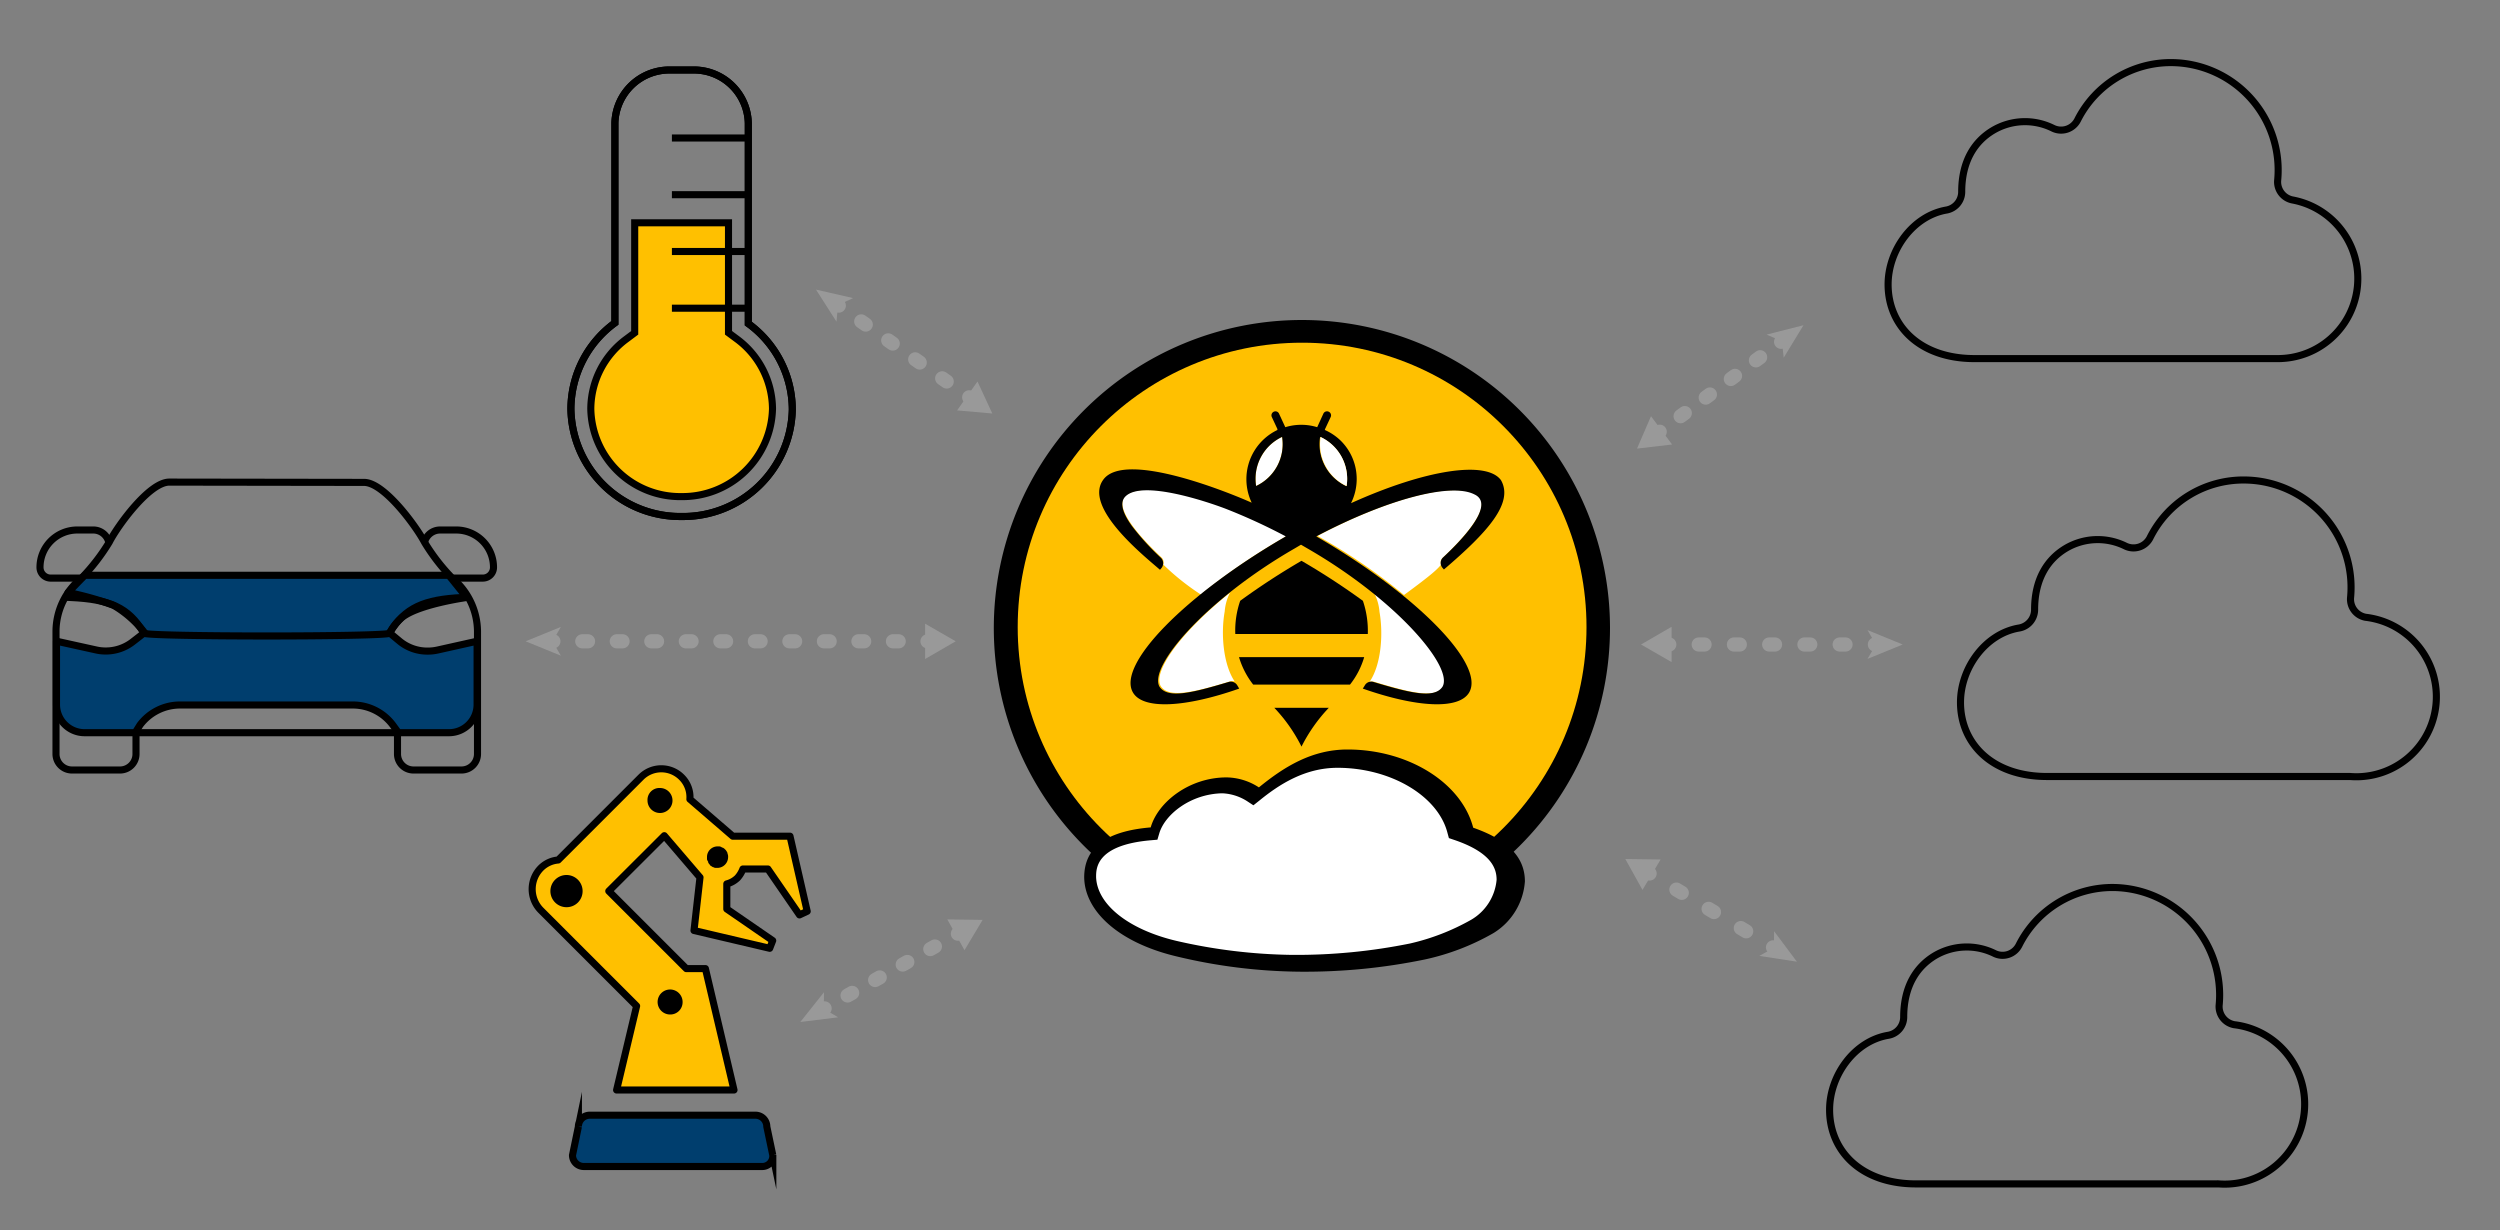 <svg id="Ebene_1" data-name="Ebene 1" xmlns="http://www.w3.org/2000/svg" viewBox="0 0 250 123"><rect x="0" y="0" width="250" height="123" fill="#808080" stroke="none"/><g id="Robot"><path d="M61.66,109l2-8.4-9.54-9.54a3,3,0,0,1,0-4.29A2.79,2.79,0,0,1,55.82,86l8.28-8.28a2.87,2.87,0,0,1,4.06,0,2.79,2.79,0,0,1,.83,2.2l4.29,3.7H79l1.72,7.51-.77.36-3.16-4.59h-2.5a2.83,2.83,0,0,1-.54.89,2.42,2.42,0,0,1-1.07.6V90.9l4.59,3.16-.3.77-7.57-1.78L70,87.74l-3.57-4.17-5.55,5.54,7.75,7.75h1.91L73.4,109H61.66Z" style="fill:#ffc000;stroke:#000;stroke-linecap:round;stroke-linejoin:round;stroke-width:0.709px"/></g><path d="M71.73,84.64h.18a.46.46,0,0,1,.3.12h.06a.83.83,0,0,1,.24.18l.06.06a1.31,1.31,0,0,1,.18.3v.06a.7.7,0,0,1,.06.35,1.08,1.08,0,0,1-1.08,1.08h-.06c-.12,0-.24,0-.29-.06h-.06c-.12-.06-.18-.12-.3-.18L71,86.49a.83.83,0,0,1-.18-.24v-.06c-.06-.12-.12-.18-.12-.3v-.24A1.06,1.06,0,0,1,71.73,84.64Z" style="fill-rule:evenodd"/><path d="M66,78.8a1.25,1.25,0,1,1-1.25,1.25A1.19,1.19,0,0,1,66,78.8Z" style="fill-rule:evenodd"/><path d="M56.65,90.72a1.61,1.61,0,1,1,1.61-1.61A1.6,1.6,0,0,1,56.65,90.72Z" style="fill-rule:evenodd"/><path d="M67,101.45a1.25,1.25,0,1,1,1.26-1.25A1.23,1.23,0,0,1,67,101.45Z" style="fill-rule:evenodd"/><path d="M76.2,116.65H58.38a1.13,1.13,0,0,1-1.13-1.13l.59-2.86A1.14,1.14,0,0,1,59,111.52H75.55a1.14,1.14,0,0,1,1.13,1.14l.6,2.86A1.05,1.05,0,0,1,76.2,116.65Z" style="fill:#003e6e;stroke:#000;stroke-miterlimit:10;stroke-width:0.709px"/><path d="M44.88,57.53H8.47L6.81,59.25a30.08,30.08,0,0,1,4.56,1.29,10.93,10.93,0,0,1,4.08,4.26H38.53A4.65,4.65,0,0,1,40,61.93c1.42-1.46,6.67-2.18,6.67-2.18Z" style="fill:#003e6e;stroke:#000;stroke-linecap:round;stroke-linejoin:round;stroke-width:0.709px"/><path d="M45.22,57.81h3.06a1.07,1.07,0,0,0,1.07-1.07A3.73,3.73,0,0,0,45.61,53H44a1.61,1.61,0,0,0-1.55,1.23" style="fill:none;stroke:#000;stroke-miterlimit:10;stroke-width:0.709px"/><path d="M16.93,48.21c-2,0-5.18,4.39-6,6a20.19,20.19,0,0,1-2.75,3.57A6.91,6.91,0,0,0,5.6,63.14V75.4A1.6,1.6,0,0,0,7.2,77H12a1.6,1.6,0,0,0,1.6-1.6V73.27H39.75V75.4a1.6,1.6,0,0,0,1.6,1.6h4.8a1.6,1.6,0,0,0,1.6-1.6V63.14a7,7,0,0,0-2.53-5.33,20,20,0,0,1-2.76-3.57c-.86-1.64-4.06-6-6.05-6Z" style="fill:none;stroke:#000;stroke-miterlimit:10;stroke-width:0.709px"/><path d="M8.13,57.81H5.07A1.07,1.07,0,0,1,4,56.74,3.73,3.73,0,0,1,7.73,53h1.6a1.59,1.59,0,0,1,1.55,1.23" style="fill:none;stroke:#000;stroke-miterlimit:10;stroke-width:0.709px"/><path d="M39,63.22c1.5-2.42,3.35-3.29,7.28-3.47" style="fill:none;stroke:#000;stroke-linecap:square;stroke-linejoin:round;stroke-width:0.709px"/><path d="M7.06,59.75c3.93.18,5.77,1,7.27,3.47" style="fill:none;stroke:#000;stroke-linecap:square;stroke-linejoin:round;stroke-width:0.709px"/><path d="M14.38,63.32l-1.07.83a4.39,4.39,0,0,1-2.72.95,4.28,4.28,0,0,1-1-.11l-3.94-.87v6.34h0a2.81,2.81,0,0,0,2.81,2.81h5.06L14,72.5a5,5,0,0,1,4-2H35.28a5,5,0,0,1,4,2l.56.77h5.06a2.81,2.81,0,0,0,2.81-2.81h0V64.12L43.77,65a4.43,4.43,0,0,1-1,.11A4.36,4.36,0,0,1,40,64.15L39,63.32C38.64,63.69,14.7,63.69,14.38,63.32Z" style="fill:#003e6e;stroke:#000;stroke-linecap:round;stroke-linejoin:round;stroke-width:0.709px"/><path d="M68.16,49.66a8.94,8.94,0,0,1-9.08-8.78,8.73,8.73,0,0,1,3.59-7l.8-.6v-11h9.38v11l.81.6a8.76,8.76,0,0,1,3.59,7A9,9,0,0,1,68.16,49.66Z" style="fill:#ffc000;stroke:#000;stroke-miterlimit:10;stroke-width:0.709px"/><path d="M68.16,51.65A10.94,10.94,0,0,1,57.09,40.88a10.71,10.71,0,0,1,4.4-8.59v-20A5.45,5.45,0,0,1,67,7h2.33a5.44,5.44,0,0,1,5.5,5.36v20a10.68,10.68,0,0,1,4.4,8.59A10.93,10.93,0,0,1,68.16,51.65Z" style="fill:none;stroke:#000;stroke-miterlimit:10;stroke-width:0.709px"/><line x1="67.19" y1="30.82" x2="74.9" y2="30.82" style="fill:none;stroke:#000;stroke-miterlimit:10;stroke-width:0.709px"/><line x1="67.19" y1="25.15" x2="74.9" y2="25.15" style="fill:none;stroke:#000;stroke-miterlimit:10;stroke-width:0.709px"/><line x1="67.19" y1="19.47" x2="74.9" y2="19.47" style="fill:none;stroke:#000;stroke-miterlimit:10;stroke-width:0.709px"/><line x1="67.19" y1="13.8" x2="74.9" y2="13.8" style="fill:none;stroke:#000;stroke-miterlimit:10;stroke-width:0.709px"/><path d="M68.16,51.65A10.94,10.94,0,0,1,57.09,40.88a10.71,10.71,0,0,1,4.4-8.59v-20A5.45,5.45,0,0,1,67,7h2.33a5.44,5.44,0,0,1,5.5,5.36v20a10.68,10.68,0,0,1,4.4,8.59A10.93,10.93,0,0,1,68.16,51.65Z" style="fill:none;stroke:#000;stroke-miterlimit:10;stroke-width:0.709px"/><line x1="93.03" y1="64.13" x2="92.75" y2="64.13" style="fill:none;stroke:#999;stroke-linecap:round;stroke-linejoin:round;stroke-width:1.417px"/><line x1="89.87" y1="64.13" x2="56.78" y2="64.13" style="fill:none;stroke:#999;stroke-linecap:round;stroke-linejoin:round;stroke-width:1.417px;stroke-dasharray:0.575,2.877"/><line x1="55.34" y1="64.13" x2="55.06" y2="64.13" style="fill:none;stroke:#999;stroke-linecap:round;stroke-linejoin:round;stroke-width:1.417px"/><polygon points="92.51 62.37 95.57 64.13 92.51 65.9 92.51 62.37" style="fill:#999"/><polygon points="52.56 64.13 56.09 62.69 55.25 64.13 56.09 65.57 52.56 64.13" style="fill:#999"/><line x1="97.15" y1="39.89" x2="96.92" y2="39.73" style="fill:none;stroke:#999;stroke-linecap:round;stroke-linejoin:round;stroke-width:1.417px"/><line x1="94.67" y1="38.15" x2="85" y2="31.35" style="fill:none;stroke:#999;stroke-linecap:round;stroke-linejoin:round;stroke-width:1.417px;stroke-dasharray:0.55,2.749"/><line x1="83.88" y1="30.56" x2="83.64" y2="30.4" style="fill:none;stroke:#999;stroke-linecap:round;stroke-linejoin:round;stroke-width:1.417px"/><polygon points="97.75 38.15 99.23 41.35 95.71 41.04 97.75 38.15" style="fill:#999"/><polygon points="81.6 28.96 85.31 29.81 83.8 30.51 83.65 32.17 81.6 28.96" style="fill:#999"/><line x1="96.04" y1="93.23" x2="95.79" y2="93.37" style="fill:none;stroke:#999;stroke-linecap:round;stroke-linejoin:round;stroke-width:1.417px"/><line x1="93.49" y1="94.65" x2="83.61" y2="100.19" style="fill:none;stroke:#999;stroke-linecap:round;stroke-linejoin:round;stroke-width:1.417px;stroke-dasharray:0.527,2.635"/><line x1="82.46" y1="100.84" x2="82.21" y2="100.97" style="fill:none;stroke:#999;stroke-linecap:round;stroke-linejoin:round;stroke-width:1.417px"/><polygon points="94.73 91.94 98.26 91.99 96.45 95.02 94.73 91.94" style="fill:#999"/><polygon points="80.03 102.2 82.4 99.22 82.38 100.88 83.81 101.73 80.03 102.2" style="fill:#999"/><line x1="166.64" y1="64.45" x2="166.93" y2="64.45" style="fill:none;stroke:#999;stroke-linecap:round;stroke-linejoin:round;stroke-width:1.417px"/><line x1="169.87" y1="64.45" x2="186.02" y2="64.45" style="fill:none;stroke:#999;stroke-linecap:round;stroke-linejoin:round;stroke-width:1.417px;stroke-dasharray:0.587,2.937"/><line x1="187.49" y1="64.45" x2="187.77" y2="64.45" style="fill:none;stroke:#999;stroke-linecap:round;stroke-linejoin:round;stroke-width:1.417px"/><polygon points="167.16 66.21 164.1 64.45 167.16 62.68 167.16 66.21" style="fill:#999"/><polygon points="190.27 64.45 186.75 65.89 187.59 64.45 186.75 63.01 190.27 64.45" style="fill:#999"/><line x1="165.74" y1="43.34" x2="165.97" y2="43.17" style="fill:none;stroke:#999;stroke-linecap:round;stroke-linejoin:round;stroke-width:1.417px"/><line x1="168.06" y1="41.62" x2="177.06" y2="34.95" style="fill:none;stroke:#999;stroke-linecap:round;stroke-linejoin:round;stroke-width:1.417px;stroke-dasharray:0.521,2.605"/><line x1="178.11" y1="34.18" x2="178.34" y2="34.01" style="fill:none;stroke:#999;stroke-linecap:round;stroke-linejoin:round;stroke-width:1.417px"/><polygon points="167.21 44.45 163.7 44.86 165.1 41.62 167.21 44.45" style="fill:#999"/><polygon points="180.35 32.52 178.37 35.77 178.19 34.12 176.66 33.46 180.35 32.52" style="fill:#999"/><line x1="164.71" y1="87.21" x2="164.96" y2="87.35" style="fill:none;stroke:#999;stroke-linecap:round;stroke-linejoin:round;stroke-width:1.417px"/><line x1="167.64" y1="88.96" x2="175.96" y2="93.93" style="fill:none;stroke:#999;stroke-linecap:round;stroke-linejoin:round;stroke-width:1.417px;stroke-dasharray:0.625,3.127"/><line x1="177.3" y1="94.74" x2="177.55" y2="94.88" style="fill:none;stroke:#999;stroke-linecap:round;stroke-linejoin:round;stroke-width:1.417px"/><polygon points="164.25 88.99 162.53 85.9 166.06 85.95 164.25 88.99" style="fill:#999"/><polygon points="179.69 96.17 175.93 95.59 177.39 94.78 177.41 93.12 179.69 96.17" style="fill:#999"/><path d="M217.21,6.26A10.44,10.44,0,0,0,207.76,12a1.85,1.85,0,0,1-2.49.81,6.28,6.28,0,0,0-6,.25c-1.77,1.07-3.1,3-3.1,6.14A1.85,1.85,0,0,1,194.67,21c-3.37.57-5.86,4-5.86,7.45,0,4.13,3.17,7.41,8.64,7.41h30.26A8,8,0,0,0,229.27,20a1.84,1.84,0,0,1-1.5-2A10.75,10.75,0,0,0,217.21,6.26Z" style="fill:none;stroke:#000;stroke-miterlimit:10;stroke-width:0.709px"/><path d="M224.48,48A10.44,10.44,0,0,0,215,53.78a1.85,1.85,0,0,1-2.49.81,6.26,6.26,0,0,0-5.94.25c-1.78,1.07-3.11,3-3.11,6.14a1.86,1.86,0,0,1-1.54,1.82c-3.38.56-5.87,4-5.87,7.44,0,4.13,3.18,7.41,8.65,7.41H235a8,8,0,0,0,1.57-15.92,1.84,1.84,0,0,1-1.51-2A10.74,10.74,0,0,0,224.48,48Z" style="fill:none;stroke:#000;stroke-miterlimit:10;stroke-width:0.709px"/><path d="M211.36,88.75a10.46,10.46,0,0,0-9.46,5.77,1.84,1.84,0,0,1-2.48.81,6.28,6.28,0,0,0-5.95.25c-1.77,1.07-3.1,3-3.1,6.14a1.85,1.85,0,0,1-1.55,1.81c-3.37.57-5.86,4-5.86,7.45,0,4.13,3.17,7.41,8.64,7.41h30.26a8,8,0,0,0,1.56-15.92,1.84,1.84,0,0,1-1.5-2A10.75,10.75,0,0,0,211.36,88.75Z" style="fill:none;stroke:#000;stroke-miterlimit:10;stroke-width:0.709px"/><path d="M130.19,93.62A30.81,30.81,0,1,1,161,62.81,30.84,30.84,0,0,1,130.19,93.62Zm0-59A28.21,28.21,0,1,0,158.4,62.81,28.24,28.24,0,0,0,130.19,34.6Z"/><circle cx="130.21" cy="62.71" r="28.44" style="fill:#ffc000"/><path d="M125.61,48.6a4.62,4.62,0,0,1,2.6-4.91A4.62,4.62,0,0,1,125.61,48.6Z" style="fill:#fff;fill-rule:evenodd"/><path d="M116.33,56.46a.69.69,0,0,0-.21-.74c-1.67-1.58-5.36-5.31-3.25-6.38,2.34-1.19,8.73.52,15.82,4.25a63.22,63.22,0,0,0-8.61,5.86A24.29,24.29,0,0,1,116.33,56.46Z" style="fill:#fff;fill-rule:evenodd"/><path d="M144.35,68.66c-.81,1.21-3.15.66-6.9-.47a.78.78,0,0,0-.5,0c1.15-1.66,1.4-4.72,1-7v0a4.85,4.85,0,0,0-.53-1.87C142.39,63.34,145.17,67.25,144.35,68.66Z" style="fill:#fff;fill-rule:evenodd"/><path d="M140.4,59.5a57.78,57.78,0,0,0-8.66-5.91c7.08-3.73,13.47-5.39,15.81-4.2,2.1,1.07-1.59,4.79-3.26,6.37-.29.28-.22.41-.21.74C143.71,56.94,143.26,57.4,140.4,59.5Z" style="fill:#fff;fill-rule:evenodd"/><path d="M123,59.27a4.92,4.92,0,0,0-.53,1.88h0v0c-.4,2.23-.15,5.29,1,7a.75.75,0,0,0-.49,0c-3.76,1.13-6.09,1.67-6.9.47C115.25,67.2,118,63.28,123,59.27Z" style="fill:#fff;fill-rule:evenodd"/><path d="M130.15,74.66a16.17,16.17,0,0,1,2.73-3.88h-5.45A15.93,15.93,0,0,1,130.15,74.66Z"/><path d="M123.9,65.71a8.28,8.28,0,0,0,1.42,2.75H135a8.09,8.09,0,0,0,1.42-2.75Z"/><path d="M136.29,60.08a71.79,71.79,0,0,0-6.14-4,71.56,71.56,0,0,0-6.13,4,9.11,9.11,0,0,0-.49,3.32h13.25A9.32,9.32,0,0,0,136.29,60.08Z"/><path d="M144.29,55.76a.76.76,0,0,0,0,1.07l.1.12c4.39-3.75,7-6.65,5.71-8.93-1.45-2-7.55-1.07-15,2.3a5.45,5.45,0,0,0,.57-2.43,5.62,5.62,0,0,0-.08-.92A5.36,5.36,0,0,0,134,44,5.45,5.45,0,0,0,132.49,43l0-.06h0l.58-1.24a.4.4,0,0,0-.2-.53.4.4,0,0,0-.53.19l-.62,1.36a5.42,5.42,0,0,0-3.19,0l-.63-1.36a.39.39,0,0,0-.52-.19.4.4,0,0,0-.2.53l.56,1.2,0,.1a5.45,5.45,0,0,0-3.1,5,5.47,5.47,0,0,0,.53,2.27c-1.94-.87-12.68-5.32-14.85-2.29-2,2.76,4.07,7.6,5.68,9l.1-.12a.77.77,0,0,0,0-1.07,25.22,25.22,0,0,1-2.9-3.18c-1.14-1.57-1.17-2.5-.62-3,1.71-1.6,8.06.53,10,1.27a57.78,57.78,0,0,1,6,2.76c-10.07,5.83-16.9,12.81-15.29,15.6,1,1.75,5.22,1.52,10.63-.38l-.19-.32a.75.75,0,0,0-.88-.34c-3.75,1.13-6.09,1.68-6.9.47-1.13-2,4.6-8.68,13.49-13.81l.66-.39.67.39c8.89,5.13,14.61,11.86,13.48,13.81-.8,1.21-3.14.66-6.89-.47a.74.74,0,0,0-.88.34l-.2.32c5.41,1.9,9.62,2.13,10.64.38,1.61-2.79-5.23-9.77-15.29-15.6,7.08-3.73,13.47-5.4,15.81-4.2C149.65,50.46,146,54.18,144.29,55.76ZM125.61,48.6a4.62,4.62,0,0,1,2.6-4.91A4.62,4.62,0,0,1,125.61,48.6Zm9,0a4.62,4.62,0,0,1-2.6-4.91A4.62,4.62,0,0,1,134.66,48.61Z" style="fill-rule:evenodd"/><path d="M134.66,48.61a4.62,4.62,0,0,1-2.6-4.91A4.62,4.62,0,0,1,134.66,48.61Z" style="fill:#fff;fill-rule:evenodd"/><path d="M130,97.17a54.42,54.42,0,0,1-12.47-1.56h0c-5.74-1.4-9.06-4.53-9.11-7.87,0-3.08,2.34-4.64,6.65-5,.73-2.55,3.88-5,7.58-5a6.05,6.05,0,0,1,3.24,1c2.45-2,5.25-3.79,8.86-3.79,6.1,0,11.41,3.34,12.57,7.82,3.29,1.15,5.17,2.82,5.17,5.37a6.6,6.6,0,0,1-3.13,5.16,23.86,23.86,0,0,1-6.89,2.65A59.29,59.29,0,0,1,130,97.17Z"/><path d="M129.3,95.49a54.29,54.29,0,0,1-11.69-1.41c-4.78-1.14-7.91-3.64-8-6.38,0-.86,0-3.19,5.44-3.67l.69-.06.19-.64c.56-1.88,3.12-3.94,6.3-4h0a5,5,0,0,1,2.5.8l.61.4.58-.46c2-1.63,4.57-3.29,7.83-3.29,5.31,0,10.06,2.81,11,6.52l.14.51.5.17c3.83,1.29,4.27,2.93,4.27,4a5.15,5.15,0,0,1-2.55,4A22.6,22.6,0,0,1,141,94.35,57.32,57.32,0,0,1,129.3,95.49Z" style="fill:#fff"/></svg>